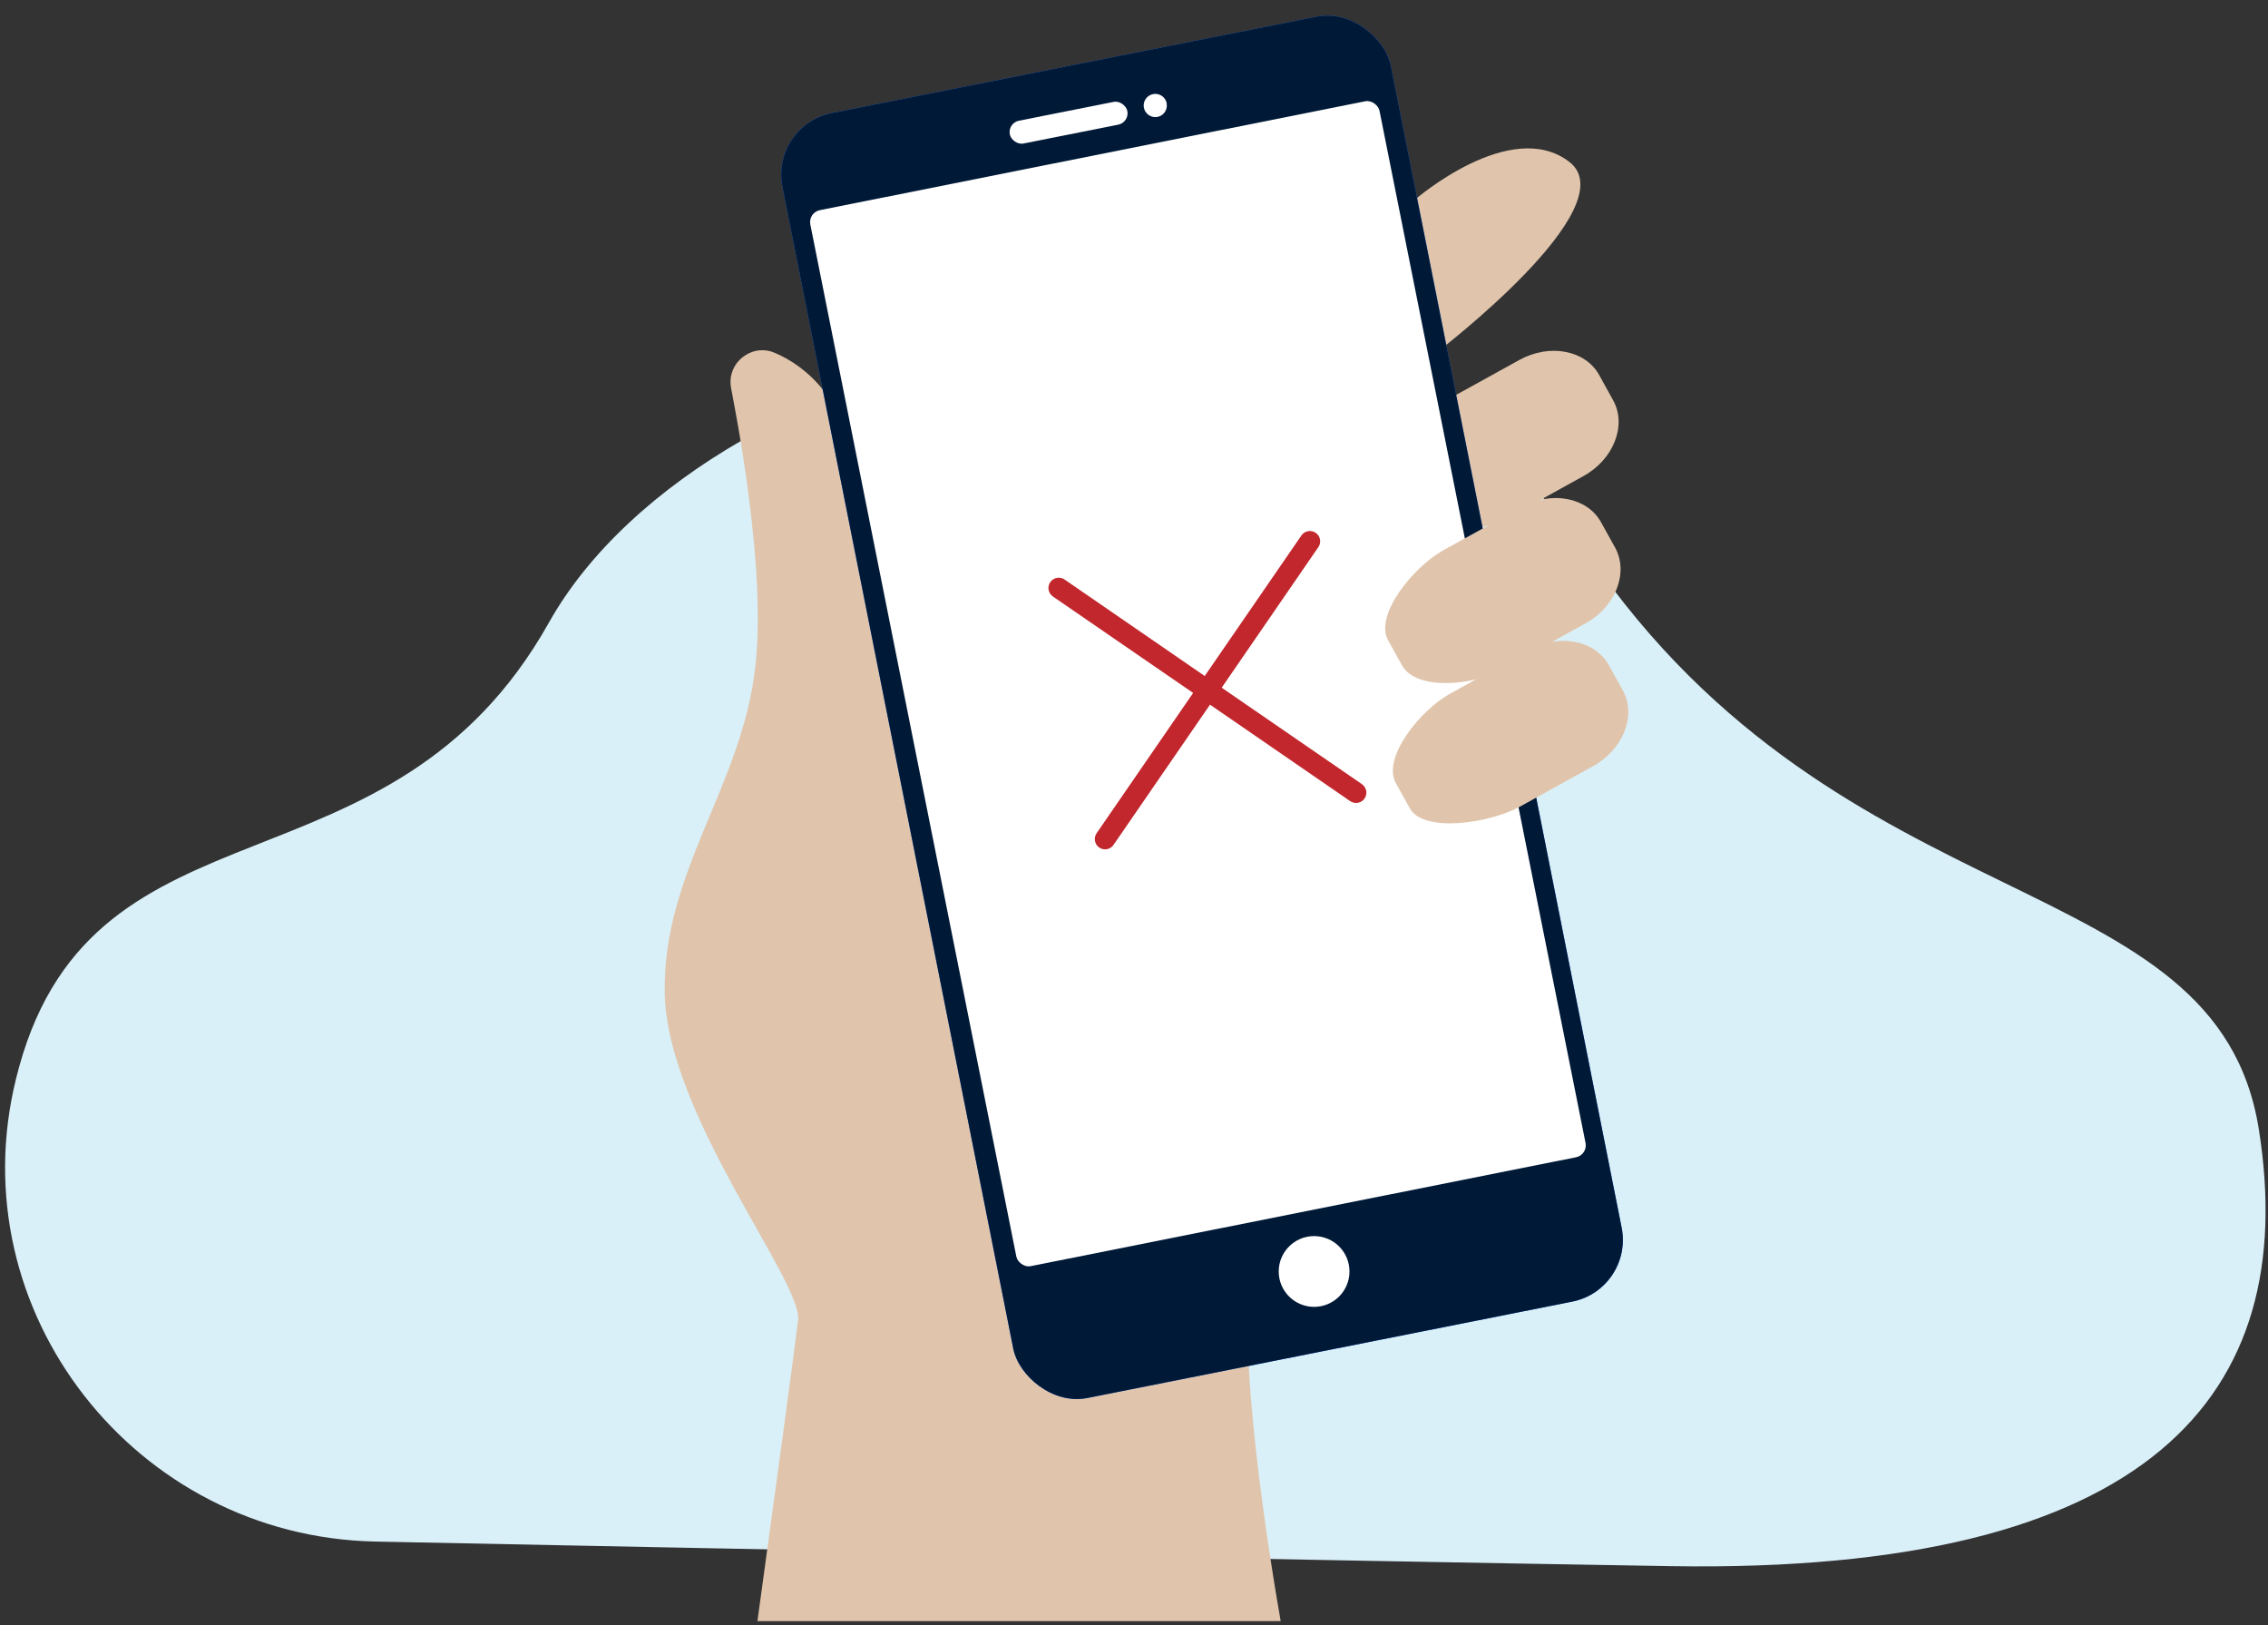 <?xml version="1.0" encoding="UTF-8"?>
<svg width="441px" height="316px" viewBox="0 0 441 316" version="1.1" xmlns="http://www.w3.org/2000/svg" xmlns:xlink="http://www.w3.org/1999/xlink">
    <rect x="0" y="0" width="441" height="316" fill="#333333" stroke="none"/>
    <title>Slice 1</title>
    <g id="Page-1" stroke="none" stroke-width="1" fill="none" fill-rule="evenodd">
        <g id="pay_error" transform="translate(0.99, 0.853)" fill-rule="nonzero">
            <path d="M72.01,298.857 C25.35,297.927 -9.12,254.067 2.15,208.787 C2.34,208.037 2.53,207.287 2.74,206.537 C17.74,152.237 74.88,175.177 105.74,120.197 C136.6,65.217 258.18,34.297 307.87,106.987 C357.56,179.677 430.03,166.987 438.23,218.727 C446.43,270.467 417.01,305.147 323.95,303.637 C257.28,302.547 135.66,300.147 72.01,298.857 Z" id="Path" fill="#DAF0F9"></path>
            <path d="M297.11,177.877 L295.81,179.267 C292.74,182.607 284.39,191.667 275.19,202.087 C273.02,204.547 270.79,207.087 268.56,209.667 C265.22,213.517 261.95,217.367 258.91,221.097 L258.91,221.097 C257.97,222.197 257.1,223.267 256.22,224.337 C254.41,226.567 252.72,228.707 251.17,230.707 C246.51,236.797 243.24,241.707 242.62,244.207 C238.9,259.777 246.15,303.617 248.03,314.327 L146.29,314.327 C149.36,292.057 153.64,260.587 154.19,255.797 C155.03,248.257 128.71,215.887 128.26,192.247 C127.81,168.607 143.44,151.757 145.9,128.507 C147.1,117.567 145.74,103.327 143.99,91.187 C143.08,84.747 141.99,78.977 141.17,74.607 C140.77,72.631 141.377,70.585 142.79,69.147 C143.137,68.784 143.531,68.468 143.96,68.207 C145.669,67.092 147.828,66.923 149.69,67.757 C155.51,70.247 164.15,76.817 165.84,93.297 C165.84,93.297 171.35,123.357 179.24,128.377 C182.45,130.377 183.35,105.767 187.43,108.377 C190.57,110.377 193.94,112.487 197.43,114.717 C197.65,114.847 197.88,115.007 198.11,115.137 C199.53,116.047 200.92,116.947 202.41,117.887 L202.41,117.887 C202.92,118.217 203.41,118.567 203.99,118.887 C204.93,119.497 205.9,120.117 206.91,120.727 C207.101,120.866 207.305,120.987 207.52,121.087 L227.4,133.747 L227.4,133.747 C228.5,134.387 229.6,135.107 230.7,135.817 C231.54,136.367 232.42,136.887 233.29,137.437 C234.36,138.147 235.46,138.827 236.56,139.507 L236.56,139.507 C244.24,144.357 251.75,149.157 258.77,153.587 C259.87,154.297 260.97,154.977 262.04,155.657 C262.91,156.207 263.76,156.757 264.6,157.277 C265.73,157.987 266.77,158.667 267.83,159.387 L267.83,159.387 C281.23,167.827 291.59,174.437 295.38,176.867 C296.56,177.517 297.11,177.847 297.11,177.877 Z" id="Path" fill="#E0C5AC"></path>
            <path d="M274.25,37.877 C274.25,37.877 292.75,21.877 304.13,30.597 C315.51,39.317 278.53,67.527 278.53,67.527 L274.25,37.877 Z" id="Path" fill="#E0C5AC"></path>
            <path d="M306.92,91.697 L292.81,99.507 C286.96,102.737 273.94,104.767 271.25,99.917 L268.52,94.977 C265.84,90.147 273.61,80.647 279.45,77.407 L294.45,69.127 C300.3,65.887 307.28,67.207 309.96,72.057 L312.69,76.997 C315.36,81.847 312.77,88.467 306.92,91.697 Z" id="Path" fill="#E0C5AC"></path>
            <rect id="Rectangle" fill="#3078FF" transform="translate(232.743, 136.667) rotate(-11.24) translate(-232.743, -136.667) " x="172.438" y="9.312" width="120.61" height="254.71" rx="12.22"></rect>
            <rect id="Rectangle" fill="#001936" transform="translate(232.743, 136.667) rotate(-11.24) translate(-232.743, -136.667) " x="172.438" y="9.312" width="120.61" height="254.71" rx="12.22"></rect>
            <circle id="Oval" fill="#FFFFFF" cx="254.53" cy="246.347" r="6.88"></circle>
            <path d="M225.87,19.227 C225.632,18.002 224.446,17.201 223.221,17.439 C221.996,17.676 221.196,18.862 221.433,20.087 C221.67,21.312 222.855,22.113 224.08,21.877 L224.08,21.877 C224.667,21.761 225.183,21.416 225.515,20.919 C225.847,20.422 225.968,19.813 225.85,19.227 L225.87,19.227 Z" id="Path" fill="#FFFFFF"></path>
            <rect id="Rectangle" fill="#FFFFFF" transform="translate(206.79, 23.001) rotate(-11.24) translate(-206.79, -23.001) " x="195.14" y="20.741" width="23.3" height="4.52" rx="2.26"></rect>
            <rect id="Rectangle" fill="#FFFFFF" transform="translate(231.941, 132.076) rotate(-11.29) translate(-231.941, -132.076) " x="175.511" y="27.396" width="112.86" height="209.36" rx="2.36"></rect>
            <path d="M307.31,120.347 L290.98,129.347 C285.14,132.577 274.32,133.347 271.64,128.537 L268.9,123.597 C266.22,118.747 273.81,109.367 279.66,106.127 L294.82,97.747 C300.66,94.507 307.64,95.827 310.32,100.677 L313.06,105.617 C315.74,110.497 313.15,117.147 307.31,120.347 Z" id="Path" fill="#E0C5AC"></path>
            <path d="M308.81,148.087 L294.6,155.947 C288.76,159.187 275.83,161.157 273.14,156.307 L270.41,151.367 C267.73,146.517 275.11,137.247 280.96,134.017 L296.33,125.517 C302.17,122.277 309.15,123.607 311.83,128.457 L314.57,133.387 C317.25,138.237 314.66,144.857 308.81,148.087 Z" id="Path" fill="#E0C5AC"></path>
            <path d="M263.82,151.597 L236.56,132.847 L255.31,105.587 C255.749,105 255.831,104.22 255.526,103.554 C255.22,102.889 254.574,102.443 253.843,102.394 C253.113,102.344 252.413,102.698 252.02,103.317 L233.26,130.577 L206.01,111.817 C205.099,111.19 203.852,111.42 203.225,112.332 C202.598,113.243 202.829,114.49 203.74,115.117 L231.01,133.867 L212.24,161.147 C211.614,162.055 211.842,163.299 212.75,163.927 C213.084,164.151 213.477,164.273 213.88,164.277 C214.54,164.277 215.157,163.951 215.53,163.407 L234.29,136.147 L261.55,154.907 C261.884,155.131 262.277,155.253 262.68,155.257 C263.559,155.261 264.337,154.691 264.599,153.853 C264.861,153.014 264.545,152.103 263.82,151.607 L263.82,151.597 Z" id="Path" fill="#C1272D"></path>
        </g>
    </g>
</svg>